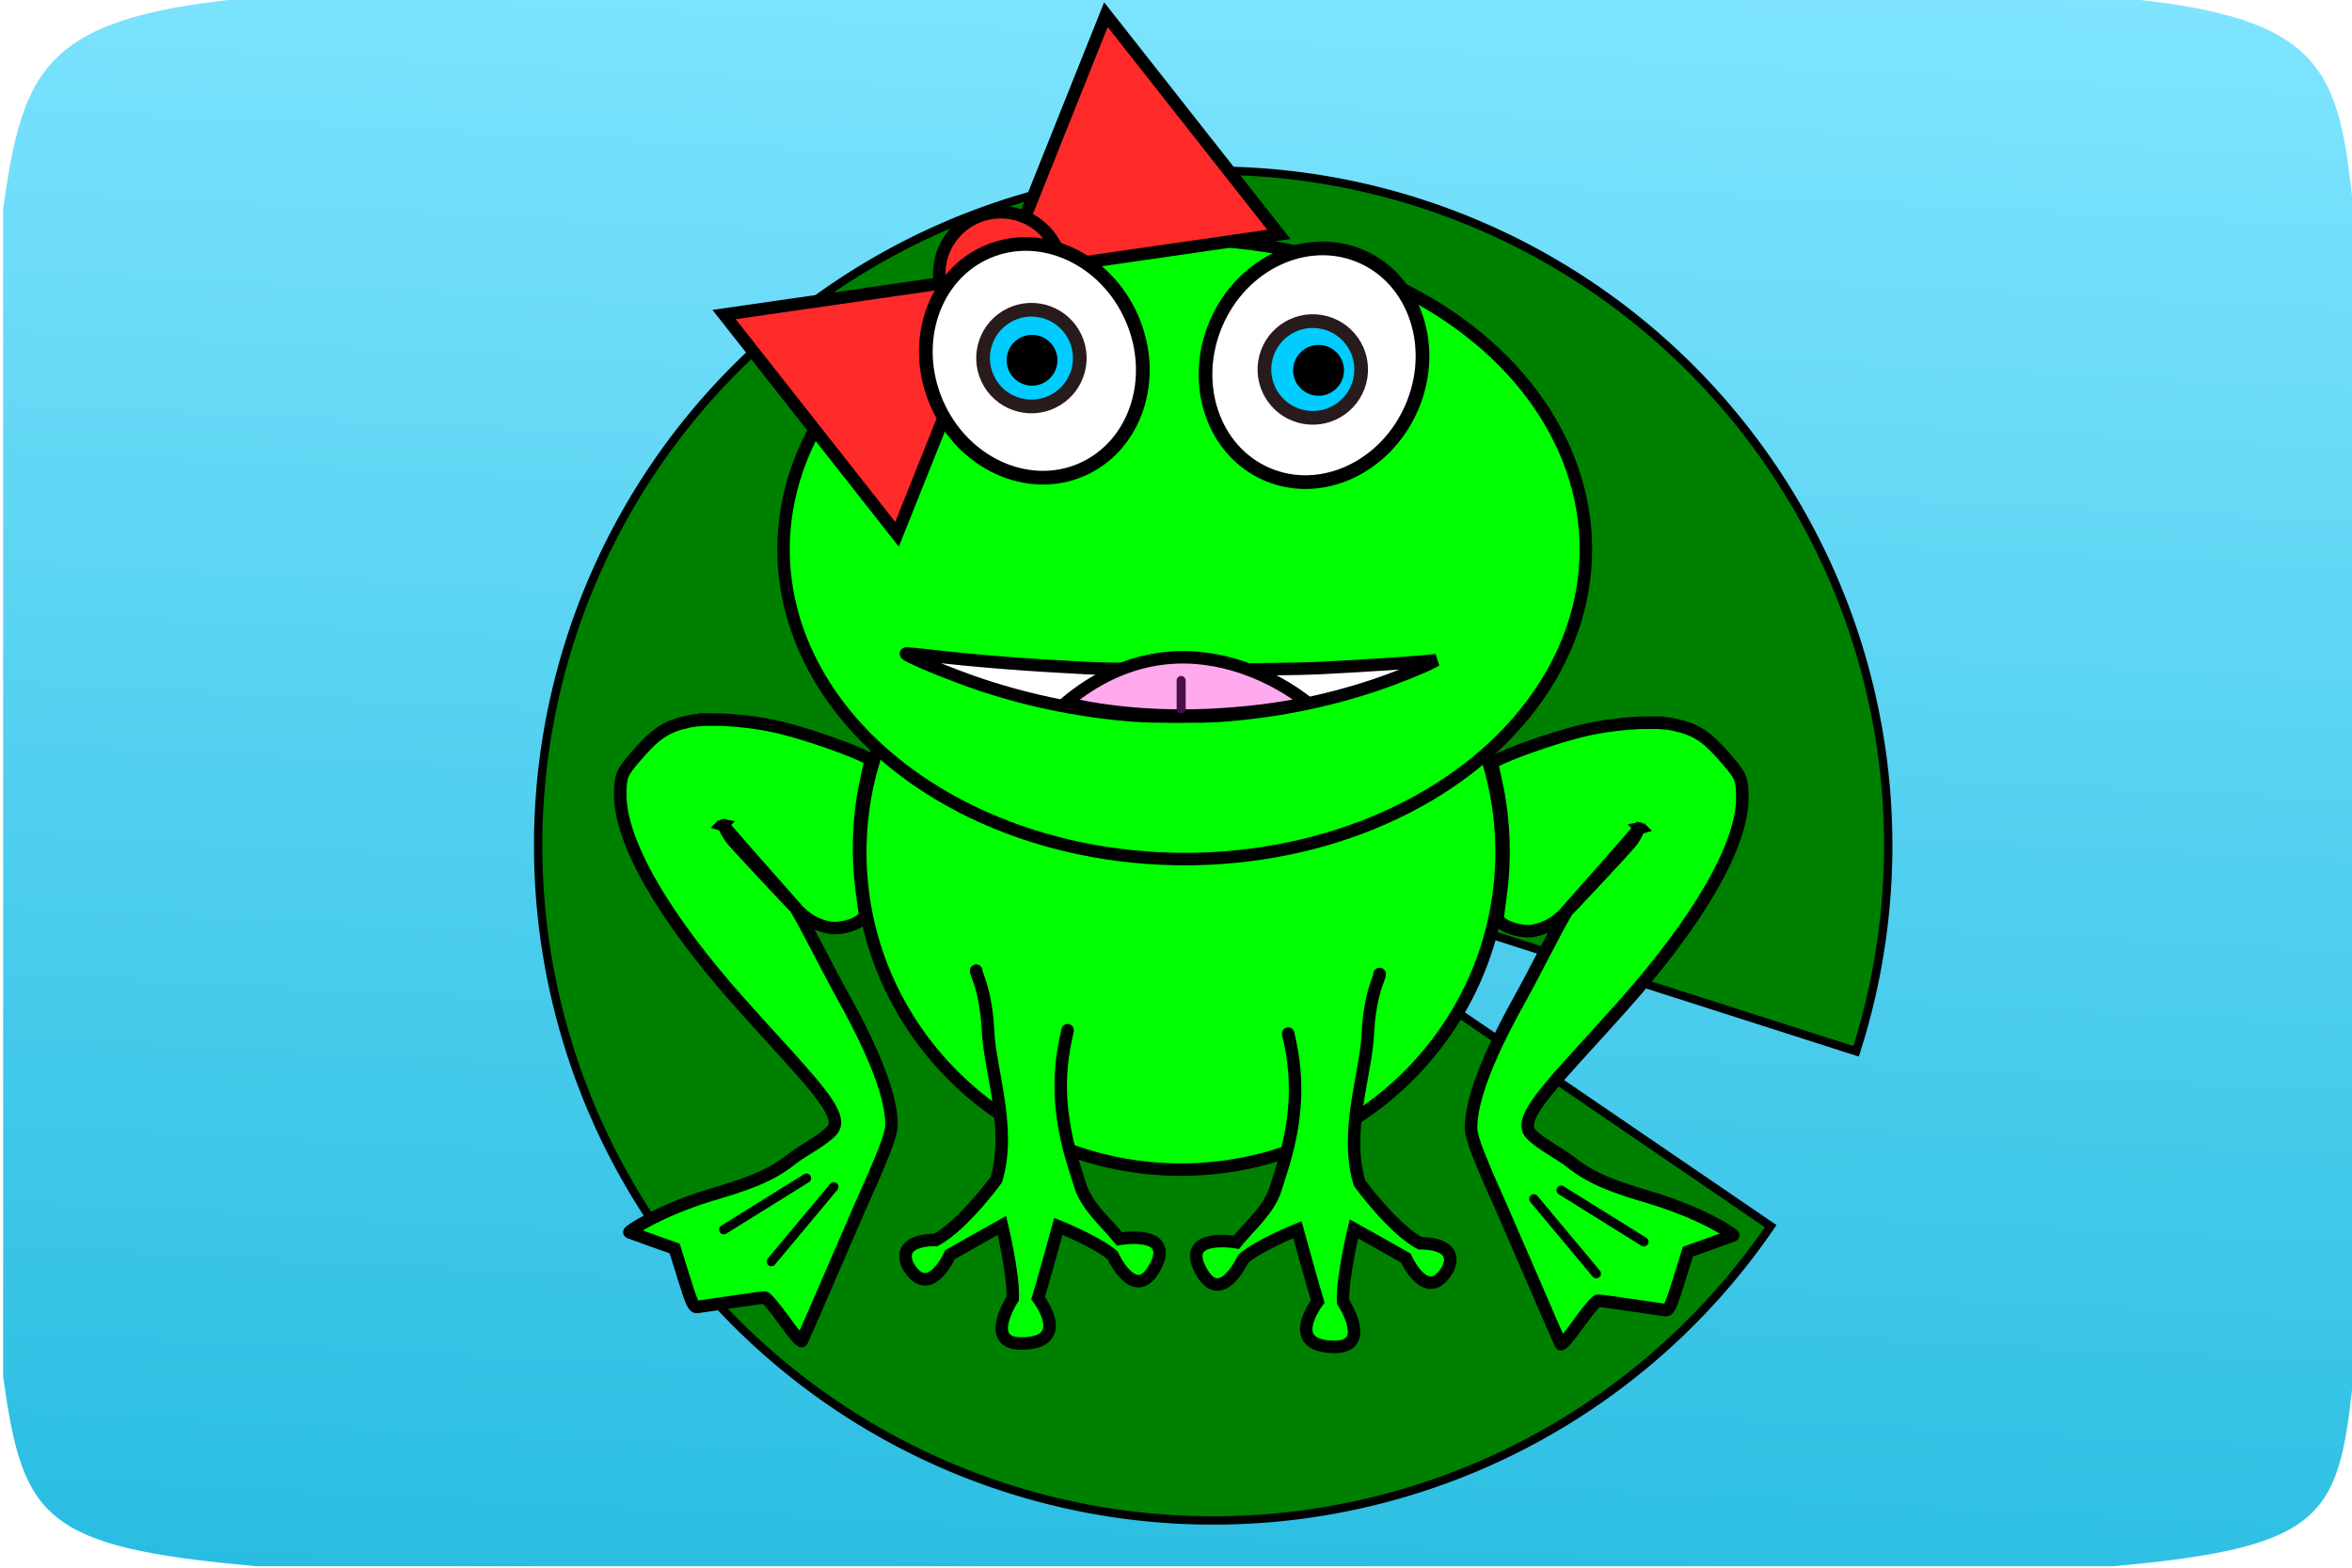 <?xml version="1.0" encoding="UTF-8" standalone="no"?>
<!-- Created with Inkscape (http://www.inkscape.org/) -->

<svg
   xmlns:osb="http://www.openswatchbook.org/uri/2009/osb"
   xmlns:dc="http://purl.org/dc/elements/1.1/"
   xmlns:cc="http://creativecommons.org/ns#"
   xmlns:rdf="http://www.w3.org/1999/02/22-rdf-syntax-ns#"
   xmlns:svg="http://www.w3.org/2000/svg"
   xmlns="http://www.w3.org/2000/svg"
   xmlns:xlink="http://www.w3.org/1999/xlink"
   xmlns:sodipodi="http://sodipodi.sourceforge.net/DTD/sodipodi-0.dtd"
   xmlns:inkscape="http://www.inkscape.org/namespaces/inkscape"
   width="1507.5"
   height="1005"
   viewBox="0 0 1507.5 1005"
   id="svg3374"
   version="1.1"
   inkscape:version="0.91 r13725"
   inkscape:export-filename="C:\Users\david_000\Desktop\Files\number-nibbler\assets\image\promo.png"
   inkscape:export-xdpi="10.746268"
   inkscape:export-ydpi="10.746268"
   sodipodi:docname="promo.svg">
  <defs
     id="defs3376">
    <linearGradient
       id="linearGradient6159"
       inkscape:collect="always">
      <stop
         id="stop6161"
         offset="0"
         style="stop-color:#00aad4;stop-opacity:1" />
      <stop
         id="stop6163"
         offset="1"
         style="stop-color:#80e5ff;stop-opacity:1" />
    </linearGradient>
    <linearGradient
       osb:paint="gradient"
       id="linearGradient4163">
      <stop
         id="stop4165"
         offset="0"
         style="stop-color:#33ffff;stop-opacity:1;" />
      <stop
         id="stop4167"
         offset="1"
         style="stop-color:#33ffff;stop-opacity:0;" />
    </linearGradient>
    <linearGradient
       gradientUnits="userSpaceOnUse"
       y2="-417.074"
       x2="395.936"
       y1="1211.298"
       x1="280.18"
       id="linearGradient6165"
       xlink:href="#linearGradient6159"
       inkscape:collect="always"
       gradientTransform="matrix(0.924,0,0,1,-512.226,316.339)" />
    <filter
       id="filter3466"
       inkscape:label="Drop Shadow"
       style="color-interpolation-filters:sRGB">
      <feFlood
         id="feFlood3468"
         result="flood"
         flood-color="rgb(0,0,0)"
         flood-opacity="0.498" />
      <feComposite
         id="feComposite3470"
         result="composite1"
         operator="in"
         in2="SourceGraphic"
         in="flood" />
      <feGaussianBlur
         id="feGaussianBlur3472"
         result="blur"
         stdDeviation="7.3"
         in="composite1" />
      <feOffset
         id="feOffset3474"
         result="offset"
         dy="1.823"
         dx="14.3" />
      <feComposite
         id="feComposite3476"
         result="composite2"
         operator="over"
         in2="offset"
         in="SourceGraphic" />
    </filter>
  </defs>
  <sodipodi:namedview
     id="base"
     pagecolor="#ffffff"
     bordercolor="#666666"
     borderopacity="1.0"
     inkscape:pageopacity="0.0"
     inkscape:pageshadow="2"
     inkscape:zoom="0.35"
     inkscape:cx="643.93881"
     inkscape:cy="719.3752"
     inkscape:document-units="px"
     inkscape:current-layer="layer1"
     showgrid="false"
     fit-margin-left="-2.4980018e-016"
     fit-margin-top="0"
     fit-margin-right="0"
     fit-margin-bottom="0"
     inkscape:window-width="1920"
     inkscape:window-height="1017"
     inkscape:window-x="-8"
     inkscape:window-y="-8"
     inkscape:window-maximized="1"
     units="px" />
  <g
     inkscape:label="Layer 1"
     inkscape:groupmode="layer"
     id="layer1"
     transform="translate(-725.714,409.781)">
    <g
       transform="matrix(1.375,0,0,0.974,-35.473,-95.097)"
       id="layer1-2"
       inkscape:label="Layer 1">
      <path
         style="fill:url(#linearGradient6165);fill-opacity:1;stroke:none;stroke-width:10;stroke-miterlimit:4;stroke-dasharray:none;stroke-opacity:1"
         d="M 111.439,-8.729 C 18.611,3.255 9.404,37.035 0.857,130.927 l 0,768.402 C 9.361,992.751 17.89,1011.581 110.05,1024.129 l 799.853,0 c 93.729,-12.762 97.37,-33.933 103.812,-129.585 l 0,-758.834 C 1007.241,39.585 1002.913,3.458 908.515,-8.729 Z"
         transform="matrix(1.082,0,0,1,554.128,-316.339)"
         id="rect3336"
         inkscape:connector-curvature="0"
         sodipodi:nodetypes="ccccccccc" />
    </g>
    <g
       transform="matrix(1.361,0,0,1.361,993.408,-580.499)"
       id="layer1-6"
       inkscape:label="Layer 1">
      <path
         transform="matrix(0.826,0.564,-0.564,0.826,0,0)"
         d="M 908.152,219.388 A 317.838,317.838 0 0 1 613.284,536.395 317.838,317.838 0 0 1 275.796,265.208 317.838,317.838 0 0 1 521.884,-90.996 317.838,317.838 0 0 1 894.941,128.705 l -304.627,90.683 z"
         sodipodi:end="5.9938526"
         sodipodi:start="0"
         sodipodi:ry="317.83807"
         sodipodi:rx="317.83807"
         sodipodi:cy="219.38823"
         sodipodi:cx="590.31421"
         sodipodi:type="arc"
         id="path3342"
         style="fill:#008000;fill-opacity:1;stroke:#000000;stroke-width:3.938;stroke-linecap:round;stroke-linejoin:miter;stroke-miterlimit:4;stroke-dasharray:none;stroke-opacity:1;filter:url(#filter3466)" />
    </g>
    <g
       transform="translate(1103.612,-460.837)"
       id="layer1-7"
       inkscape:label="Layer 1">
      <ellipse
         inkscape:export-ydpi="8.7113571"
         inkscape:export-xdpi="8.7113571"
         inkscape:export-filename="C:\Users\David\Desktop\froggy.png"
         ry="203.513"
         rx="205.513"
         cy="597.362"
         cx="379"
         id="path6004"
         style="fill:#00ff00;fill-opacity:1;stroke:#000000;stroke-width:8;stroke-linecap:round;stroke-miterlimit:4;stroke-dasharray:none;stroke-opacity:1" />
      <ellipse
         inkscape:export-ydpi="8.7113571"
         inkscape:export-xdpi="8.7113571"
         inkscape:export-filename="C:\Users\David\Desktop\froggy.png"
         ry="198.571"
         rx="257.143"
         cy="403.219"
         cx="381.429"
         id="path5323"
         style="fill:#00ff00;stroke:#000000;stroke-width:8;stroke-miterlimit:4;stroke-dasharray:none;stroke-opacity:1" />
      <g
         inkscape:export-ydpi="8.7113571"
         inkscape:export-xdpi="8.7113571"
         inkscape:export-filename="C:\Users\David\Desktop\froggy.png"
         style="fill:#ff2a2a;stroke-width:8;stroke-miterlimit:4;stroke-dasharray:none"
         transform="translate(-424.286,-10.571)"
         id="g5919">
        <path
           sodipodi:type="star"
           style="fill:#ff2a2a;stroke:#000000;stroke-width:8;stroke-miterlimit:4;stroke-dasharray:none;stroke-opacity:1"
           id="path5911"
           sodipodi:sides="3"
           sodipodi:cx="476.79199"
           sodipodi:cy="139.1843"
           sodipodi:r1="103.49012"
           sodipodi:r2="51.745056"
           sodipodi:arg1="0.89605538"
           sodipodi:arg2="1.9432529"
           inkscape:flatsided="true"
           inkscape:rounded="0"
           inkscape:randomized="0"
           d="M 541.442,219.996 374.482,154.767 514.453,42.79 Z"
           inkscape:transform-center-x="-7.3617842"
           inkscape:transform-center-y="-19.233851"
           transform="matrix(-0.008,1,-1,-0.008,912.985,-302.227)" />
        <path
           inkscape:transform-center-y="19.233864"
           inkscape:transform-center-x="7.3617877"
           d="m -541.694,-220.754 -166.96,-65.23 139.971,-111.977 z"
           inkscape:randomized="0"
           inkscape:rounded="0"
           inkscape:flatsided="true"
           sodipodi:arg2="1.9432529"
           sodipodi:arg1="0.89605538"
           sodipodi:r2="51.745056"
           sodipodi:r1="103.49012"
           sodipodi:cy="-301.56635"
           sodipodi:cx="-606.34399"
           sodipodi:sides="3"
           id="path5913"
           style="fill:#ff2a2a;stroke:#000000;stroke-width:8;stroke-miterlimit:4;stroke-dasharray:none;stroke-opacity:1"
           sodipodi:type="star"
           transform="matrix(0.008,-1,1,0.008,912.985,-302.227)" />
        <circle
           style="fill:#ff2a2a;stroke:#000000;stroke-width:8;stroke-miterlimit:4;stroke-dasharray:none;stroke-opacity:1"
           id="path5917"
           cx="231.568"
           cy="-689.664"
           r="39.396"
           transform="matrix(-0.008,1,-1,-0.008,0,0)" />
      </g>
      <ellipse
         inkscape:export-ydpi="8.7113571"
         inkscape:export-xdpi="8.7113571"
         inkscape:export-filename="C:\Users\David\Desktop\froggy.png"
         transform="matrix(-0.918,0.397,0.397,0.918,0,0)"
         ry="76.071"
         rx="68.221"
         cy="372.261"
         cx="-149.519"
         id="path5361"
         style="fill:#ffffff;stroke:#000000;stroke-width:8.778;stroke-miterlimit:4;stroke-dasharray:none;stroke-opacity:1" />
      <ellipse
         inkscape:export-ydpi="8.7113571"
         inkscape:export-xdpi="8.7113571"
         inkscape:export-filename="C:\Users\David\Desktop\froggy.png"
         transform="matrix(0.918,0.397,-0.397,0.918,0,0)"
         ry="76.071"
         rx="68.221"
         style="fill:#ffffff;stroke:#000000;stroke-width:8.778;stroke-miterlimit:4;stroke-dasharray:none;stroke-opacity:1"
         id="circle5363"
         cx="539.283"
         cy="77.472" />
      <path
         inkscape:export-ydpi="8.7113571"
         inkscape:export-xdpi="8.7113571"
         inkscape:export-filename="C:\Users\David\Desktop\froggy.png"
         inkscape:connector-curvature="0"
         id="path5942"
         d="m 350.201,509.855 c -33.7,-2.502 -65.953,-8.872 -97.857,-19.325 -20.724,-6.79 -53.398,-20.436 -49.253,-20.57 1,-0.032 8.715,0.727 17.143,1.688 28.887,3.293 60.523,5.773 98.181,7.697 24.053,1.229 125.132,1.232 149.286,0.005 30.912,-1.571 63.553,-3.738 72.143,-4.79 l 2.857,-0.35 -2.527,1.357 c -6.378,3.423 -24.499,10.639 -37.83,15.064 -31.285,10.384 -64.063,16.813 -98.214,19.262 -11.383,0.816 -42.725,0.795 -53.929,-0.037 z"
         style="fill:#ffffff;stroke:#000000;stroke-width:8;stroke-miterlimit:4;stroke-dasharray:none;stroke-opacity:1" />
      <path
         inkscape:export-ydpi="8.7113571"
         inkscape:export-xdpi="8.7113571"
         inkscape:export-filename="C:\Users\David\Desktop\froggy.png"
         sodipodi:nodetypes="ccc"
         inkscape:connector-curvature="0"
         id="path5976"
         d="m 304.992,501.78 c 77.821,18.071 155.262,-0.097 155.262,-0.097 0,0 -76.555,-65.882 -155.262,0.097 z"
         style="fill:#ffaaee;fill-rule:evenodd;stroke:#000000;stroke-width:8;stroke-linecap:butt;stroke-linejoin:miter;stroke-miterlimit:4;stroke-dasharray:none;stroke-opacity:1" />
      <path
         inkscape:export-ydpi="8.7113571"
         inkscape:export-xdpi="8.7113571"
         inkscape:export-filename="C:\Users\David\Desktop\froggy.png"
         sodipodi:nodetypes="cc"
         inkscape:connector-curvature="0"
         id="path5982"
         d="m 379.151,505.399 0,-18.107"
         style="fill:#eed7f4;fill-rule:evenodd;stroke:#4a0f46;stroke-width:5.8;stroke-linecap:round;stroke-linejoin:miter;stroke-miterlimit:4;stroke-dasharray:none;stroke-opacity:1" />
      <path
         inkscape:export-ydpi="8.7113571"
         inkscape:export-xdpi="8.7113571"
         inkscape:export-filename="C:\Users\David\Desktop\froggy.png"
         sodipodi:nodetypes="ssssssscssccssssssccscscccscssscss"
         inkscape:connector-curvature="0"
         id="path6016"
         d="m 79.24,512.32 c -6.152,-0.022 -11.532,0.36 -15.436,1.197 -14.893,3.194 -21.576,7.662 -34.992,23.398 -8.271,9.702 -9.109,11.833 -9.164,23.271 -0.147,30.411 27.417,78.459 76.775,133.824 43.075,48.317 68.666,71.704 58.663,82.058 -6.51,6.739 -18.73,12.616 -25.104,17.725 -15.033,12.048 -30.393,16.685 -52.82,23.459 -31.58,9.539 -52.816,23.352 -51.619,23.811 1.167,0.447 8.167,2.966 15.557,5.598 l 13.436,4.785 5.865,18.895 c 4.902,15.791 6.295,18.843 8.484,18.586 1.441,-0.169 11.322,-1.6 21.957,-3.182 10.635,-1.581 20.237,-2.875 21.338,-2.875 1.101,0 6.717,6.635 12.482,14.744 6.212,8.738 10.863,14.067 11.416,13.082 0.513,-0.914 9.952,-22.606 20.975,-48.201 11.023,-25.596 22.534,-51.935 25.582,-58.533 3.475,-8.52 10.542,-23.869 10.906,-31.629 0.01,-17.613 -10.036,-44.418 -30.457,-81.27 -12.187,-21.992 -22.731,-43.902 -31.008,-57.916 6.756,7.348 13.295,11.007 21.641,12.596 5.638,1.073 15.24,-1.121 19.73,-4.51 l 3.236,-2.443 -2.334,-17.631 c -2.825,-21.326 -2.02,-45.59 2.201,-66.305 1.576,-7.734 3.184,-14.902 3.572,-15.928 0.921,-2.437 -33.333,-15.228 -56.58,-21.127 -13.498,-3.425 -30.769,-5.432 -44.303,-5.48 z m 6.129,67.293 c 0.822,0.217 2.578,6.827 8.717,12.836 -0.854,-0.684 37.804,41.008 38.846,41.469 0,0 -48.359,-54.515 -47.562,-54.305 z"
         style="fill:#00ff00;fill-opacity:1;stroke:#000000;stroke-width:8;stroke-linecap:round;stroke-miterlimit:4;stroke-dasharray:none;stroke-opacity:1" />
      <circle
         inkscape:export-ydpi="8.7113571"
         inkscape:export-xdpi="8.7113571"
         inkscape:export-filename="C:\Users\David\Desktop\froggy.png"
         transform="matrix(0.429,0.903,0.903,-0.429,0,0)"
         r="31"
         cy="135.407"
         cx="375.1"
         id="path6022"
         style="fill:#00ccff;fill-opacity:1;stroke:#281b1b;stroke-width:8.778;stroke-linecap:round;stroke-miterlimit:4;stroke-dasharray:none;stroke-opacity:1" />
      <circle
         inkscape:export-ydpi="8.7113571"
         inkscape:export-xdpi="8.7113571"
         inkscape:export-filename="C:\Users\David\Desktop\froggy.png"
         transform="matrix(0.966,0.259,-0.259,0.966,0,0)"
         style="fill:#00ccff;fill-opacity:1;stroke:#281b1b;stroke-width:8.778;stroke-linecap:round;stroke-miterlimit:4;stroke-dasharray:none;stroke-opacity:1"
         id="circle6024"
         cx="522.215"
         cy="158.037"
         r="31" />
      <path
         inkscape:export-ydpi="8.7113571"
         inkscape:export-xdpi="8.7113571"
         inkscape:export-filename="C:\Users\David\Desktop\froggy.png"
         sodipodi:nodetypes="cccsscccccssscsscsscc"
         inkscape:connector-curvature="0"
         id="path6030"
         d="m 247.839,673.305 0,5e-5 c -0.067,10e-4 -0.113,0.013 -0.137,0.037 -0.12,0.12 0.46,1.968 1.291,4.107 3.506,9.028 5.768,21.326 6.42,34.904 1.221,25.425 15.08,62.188 5.273,94.953 0,0 -21.201,29.169 -38.768,38.648 0,0 -25.814,-1.128 -17.893,16.492 13.564,23.233 27.004,-7.096 27.004,-7.096 l 33.252,-18.703 c 0,0 7.72,32.237 6.918,46.887 0,0 -19.289,29.196 5.984,28.818 32.354,-0.484 10.305,-29.111 10.305,-29.111 4.535,-15.288 12.992,-46.041 12.992,-46.041 0,0 24.756,10.015 34.688,18.584 0,0 14.442,31.678 27.329,7.481 12.974,-24.361 -22.91,-17.998 -22.91,-17.998 -8.792,-10.833 -20.739,-20.646 -25.005,-33.966 l -3.188,-9.954 C 304.291,779.169 297.888,750.7 305.203,717.009 l 1.193,-5.5"
         style="fill:#00ff00;fill-opacity:1;stroke:#000000;stroke-width:8;stroke-linecap:round;stroke-miterlimit:4;stroke-dasharray:none;stroke-opacity:1" />
      <path
         inkscape:export-ydpi="8.7113571"
         inkscape:export-xdpi="8.7113571"
         inkscape:export-filename="C:\Users\David\Desktop\froggy.png"
         style="fill:#00ff00;fill-opacity:1;stroke:#000000;stroke-width:8;stroke-linecap:round;stroke-miterlimit:4;stroke-dasharray:none;stroke-opacity:1"
         d="m 679.249,514.32 c 6.152,-0.022 11.532,0.36 15.436,1.197 14.893,3.194 21.576,7.662 34.992,23.398 8.271,9.702 9.109,11.833 9.164,23.271 0.147,30.411 -27.417,78.459 -76.775,133.824 -43.075,48.317 -68.666,71.704 -58.663,82.058 6.51,6.739 18.73,12.616 25.104,17.725 15.033,12.048 30.393,16.685 52.82,23.459 31.58,9.539 52.816,23.352 51.619,23.811 -1.167,0.447 -8.167,2.966 -15.557,5.598 l -13.436,4.785 -5.865,18.895 c -4.902,15.791 -6.295,18.843 -8.484,18.586 -1.441,-0.169 -11.322,-1.6 -21.957,-3.182 -10.635,-1.581 -20.237,-2.875 -21.338,-2.875 -1.101,0 -6.717,6.635 -12.482,14.744 -6.212,8.738 -10.863,14.067 -11.416,13.082 -0.513,-0.914 -9.952,-22.606 -20.975,-48.201 -11.023,-25.596 -22.534,-51.935 -25.582,-58.533 -3.475,-8.52 -10.542,-23.869 -10.906,-31.629 -0.01,-17.613 10.036,-44.418 30.457,-81.27 12.187,-21.992 22.731,-43.902 31.008,-57.916 -6.756,7.348 -13.295,11.007 -21.641,12.596 -5.638,1.073 -15.24,-1.121 -19.73,-4.51 l -3.236,-2.443 2.334,-17.631 c 2.825,-21.326 2.02,-45.59 -2.201,-66.305 -1.576,-7.734 -3.184,-14.902 -3.572,-15.928 -0.921,-2.437 33.333,-15.228 56.58,-21.127 13.498,-3.425 30.769,-5.432 44.303,-5.48 z m -6.129,67.293 c -0.822,0.217 -2.578,6.827 -8.717,12.836 0.854,-0.684 -37.804,41.008 -38.846,41.469 0,0 48.359,-54.515 47.562,-54.305 z"
         id="path6043"
         inkscape:connector-curvature="0"
         sodipodi:nodetypes="ssssssscssccssssssccscscccscssscss" />
      <path
         inkscape:export-ydpi="8.7113571"
         inkscape:export-xdpi="8.7113571"
         inkscape:export-filename="C:\Users\David\Desktop\froggy.png"
         inkscape:connector-curvature="0"
         id="path6045"
         d="m 86,839.362 53,-33"
         style="fill:none;fill-rule:evenodd;stroke:#000000;stroke-width:6;stroke-linecap:round;stroke-linejoin:miter;stroke-miterlimit:4;stroke-dasharray:none;stroke-opacity:1" />
      <path
         inkscape:export-ydpi="8.7113571"
         inkscape:export-xdpi="8.7113571"
         inkscape:export-filename="C:\Users\David\Desktop\froggy.png"
         style="fill:none;fill-rule:evenodd;stroke:#000000;stroke-width:6;stroke-linecap:round;stroke-linejoin:miter;stroke-miterlimit:4;stroke-dasharray:none;stroke-opacity:1"
         d="m 116.487,859.82 40.026,-47.916"
         id="path6047"
         inkscape:connector-curvature="0" />
      <path
         inkscape:export-ydpi="8.7113571"
         inkscape:export-xdpi="8.7113571"
         inkscape:export-filename="C:\Users\David\Desktop\froggy.png"
         style="fill:none;fill-rule:evenodd;stroke:#000000;stroke-width:6;stroke-linecap:round;stroke-linejoin:miter;stroke-miterlimit:4;stroke-dasharray:none;stroke-opacity:1"
         d="m 675.73,847.112 -53,-33"
         id="path6049"
         inkscape:connector-curvature="0" />
      <path
         inkscape:export-ydpi="8.7113571"
         inkscape:export-xdpi="8.7113571"
         inkscape:export-filename="C:\Users\David\Desktop\froggy.png"
         inkscape:connector-curvature="0"
         id="path6051"
         d="m 645.242,867.57 -40.026,-47.916"
         style="fill:none;fill-rule:evenodd;stroke:#000000;stroke-width:6;stroke-linecap:round;stroke-linejoin:miter;stroke-miterlimit:4;stroke-dasharray:none;stroke-opacity:1" />
      <circle
         inkscape:export-ydpi="8.7113571"
         inkscape:export-xdpi="8.7113571"
         inkscape:export-filename="C:\Users\David\Desktop\froggy.png"
         r="16.293"
         cy="281.999"
         cx="283.58"
         id="path6071"
         style="fill:#000000;fill-opacity:1;stroke:#281b1b;stroke-width:0;stroke-linecap:round;stroke-linejoin:miter;stroke-miterlimit:4;stroke-dasharray:none;stroke-opacity:1" />
      <circle
         inkscape:export-ydpi="8.7113571"
         inkscape:export-xdpi="8.7113571"
         inkscape:export-filename="C:\Users\David\Desktop\froggy.png"
         style="fill:#000000;fill-opacity:1;stroke:#281b1b;stroke-width:0;stroke-linecap:round;stroke-linejoin:miter;stroke-miterlimit:4;stroke-dasharray:none;stroke-opacity:1"
         id="circle6073"
         cx="467.215"
         cy="288.48"
         r="16.293" />
      <path
         inkscape:export-ydpi="8.7113571"
         inkscape:export-xdpi="8.7113571"
         inkscape:export-filename="C:\Users\David\Desktop\froggy.png"
         sodipodi:nodetypes="cccsscccccssscsscsscc"
         inkscape:connector-curvature="0"
         id="path6030-4"
         d="m 506.314,675.463 0,5e-5 c 0.067,10e-4 0.113,0.013 0.137,0.037 0.12,0.12 -0.46,1.968 -1.291,4.107 -3.506,9.028 -5.768,21.326 -6.42,34.904 -1.221,25.425 -15.08,62.188 -5.273,94.953 0,0 21.201,29.169 38.768,38.648 0,0 25.814,-1.128 17.893,16.492 -13.564,23.233 -27.004,-7.096 -27.004,-7.096 l -33.252,-18.703 c 0,0 -7.72,32.237 -6.918,46.887 0,0 19.289,29.196 -5.984,28.818 -32.354,-0.484 -10.305,-29.111 -10.305,-29.111 -4.535,-15.288 -12.992,-46.041 -12.992,-46.041 0,0 -24.756,10.015 -34.688,18.584 0,0 -14.442,31.678 -27.329,7.481 -12.974,-24.361 22.91,-17.998 22.91,-17.998 8.792,-10.833 20.739,-20.646 25.005,-33.966 l 3.188,-9.954 c 7.104,-22.18 13.507,-50.648 6.192,-84.34 l -1.193,-5.5"
         style="fill:#00ff00;fill-opacity:1;stroke:#000000;stroke-width:8;stroke-linecap:round;stroke-miterlimit:4;stroke-dasharray:none;stroke-opacity:1" />
    </g>
  </g>
</svg>
